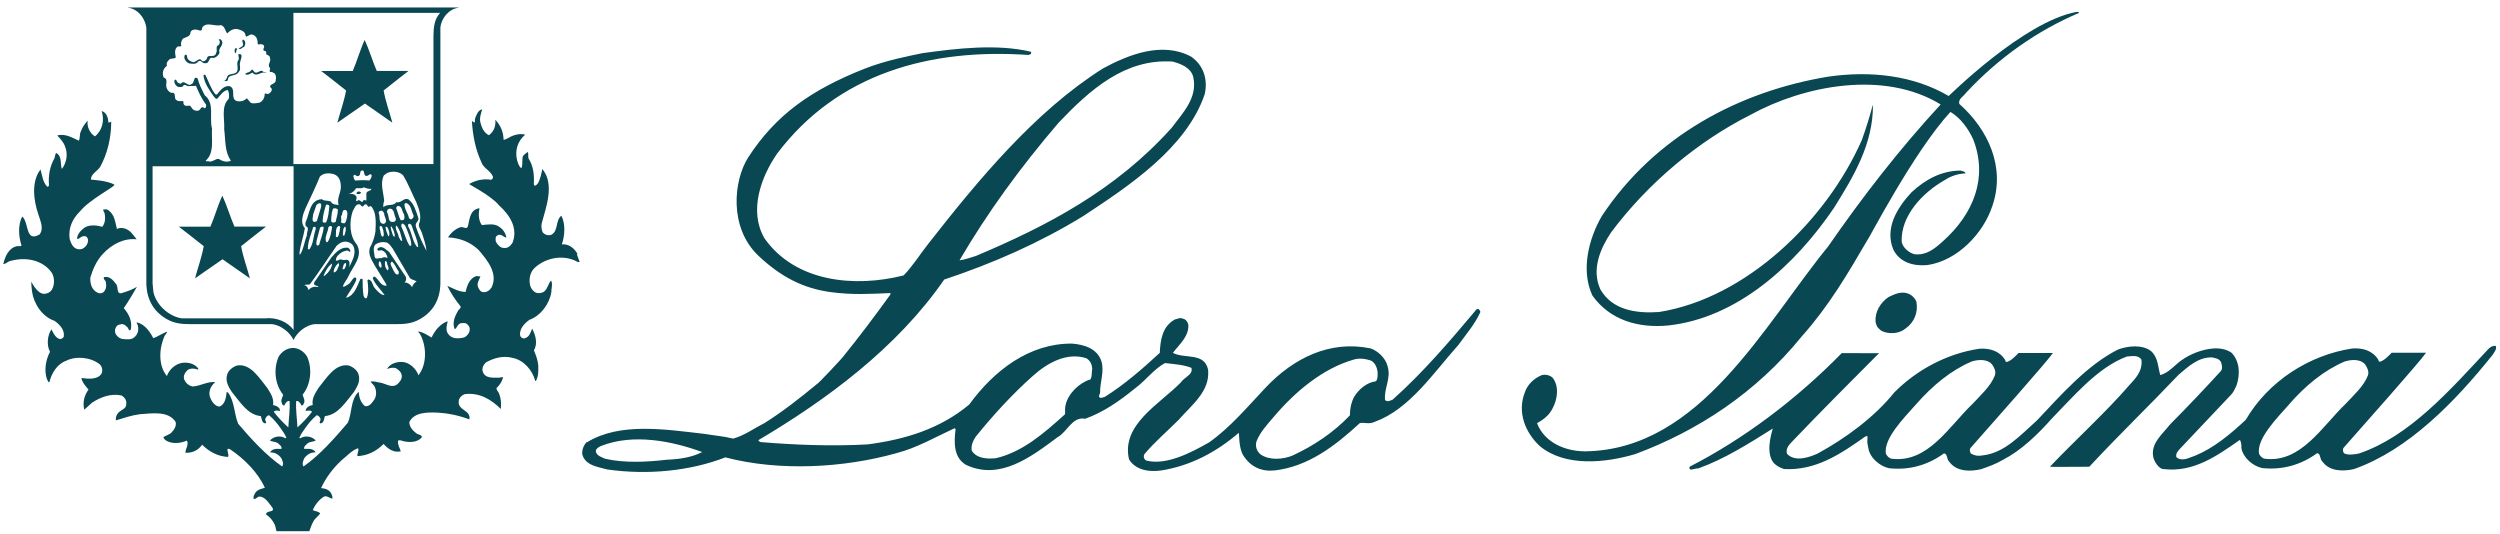 <svg width="281" height="60" viewBox="0 0 281 60" fill="none" xmlns="http://www.w3.org/2000/svg">
<g clip-path="url(#clip0_11194_74)">
<path d="M16.45 3.06V31.4C16.38 33.07 16.88 34.61 18.38 35.64C19.35 36.31 20.21 36.43 21.28 36.43H30.57C31.55 36.55 32.55 37.3 32.99 38.21C33.43 37.3 34.39 36.54 35.37 36.43H44.66C45.73 36.43 46.6 36.31 47.57 35.64C49.07 34.62 49.57 33.07 49.5 31.4V3.06C49.59 2.31 50.14 1.32 51.11 0.97C51.3 0.9 51.62 0.84 51.62 0.84H14.32C14.32 0.84 14.64 0.9 14.83 0.97C15.8 1.32 16.33 2.31 16.44 3.06M33.66 28.45C33.76 27.48 34.12 26.59 34.27 25.64C33.69 25.03 34.06 24.06 34.34 23.41C34.88 22.23 35.47 21.06 35.95 19.86C36.33 19.42 37.03 19.42 37.56 19.59C38.06 19.78 38.26 20.25 38.3 20.75C38.43 21.61 37.79 22.22 38.07 23.05C37.83 22.98 37.37 23.04 37.21 22.68C36.91 22.48 36.45 22.65 36.18 22.39C34.81 22.45 34.81 23.96 34.4 24.86C34.29 25 34.33 25.25 34.36 25.42C34.86 25.59 34.43 26.09 34.5 26.45C34.2 27.15 34.16 27.95 33.74 28.6C33.61 28.66 33.73 28.49 33.64 28.46M38.73 25.09C38.57 25.1 38.39 25.09 38.32 24.95C38.46 24.69 38.21 24.31 38.43 24.17C38.5 23.93 38.5 23.4 38.94 23.66C39.11 23.86 39.03 24.2 39 24.44C38.92 24.67 38.93 24.93 38.73 25.1M38.7 26.49L38.53 26.46C38.6 26.12 38.49 25.65 38.8 25.46C38.97 25.8 38.79 26.17 38.7 26.49ZM38.19 25.95C38.08 26.18 38.13 26.49 37.92 26.66L37.75 26.63C37.79 26.2 37.66 25.63 38.05 25.4C38.38 25.39 38.15 25.76 38.19 25.94M35.2 24.89C35.04 24.65 35.2 24.36 35.2 24.09L35.57 23.03C35.71 22.93 35.83 22.8 36.03 22.86C36.15 22.99 36.1 23.22 36.06 23.37L35.62 24.84C35.51 24.91 35.32 25.01 35.21 24.88M35.38 26.09C35.22 26.76 35.18 27.47 34.77 28.03C34.7 28.04 34.64 28.03 34.6 27.97C34.61 27.1 34.97 26.36 35.19 25.57C35.23 25.46 35.35 25.51 35.42 25.5C35.59 25.67 35.42 25.89 35.39 26.09M35.58 27.08L35.97 25.61C36.06 25.47 36.24 25.44 36.38 25.51C36.35 26.2 36.04 26.85 35.87 27.52C35.78 27.56 35.73 27.62 35.63 27.59C35.52 27.46 35.56 27.23 35.59 27.08M36.26 24.89C36.29 24.22 36.46 23.61 36.65 23.01C36.81 22.98 36.98 23.01 37.02 23.18C36.95 23.79 36.92 24.45 36.65 24.99C36.52 25.05 36.28 25.05 36.26 24.89ZM36.92 25.54L37.06 25.41C37.18 25.38 37.3 25.42 37.33 25.54C37.22 26.11 37.16 26.7 36.84 27.18C36.78 27.21 36.74 27.24 36.67 27.22C36.43 26.65 36.87 26.11 36.91 25.54M37.26 24.95C37.17 24.61 37.29 24.26 37.29 23.92L37.43 23.45C37.62 23.38 37.84 23.41 37.97 23.55C38 24.05 37.81 24.46 37.74 24.92C37.61 25.03 37.4 25.05 37.25 24.95M36.5 30.99H36.37C36.57 30.49 36.86 29.92 37.33 29.62C37.3 30.13 36.94 30.63 36.5 30.99ZM37.92 30.3C37.86 30.41 37.76 30.54 37.63 30.6H37.5C37.51 30.2 37.74 29.84 38.04 29.57C38.24 29.76 37.97 30.07 37.91 30.3M38.12 29.2C38.02 29.27 37.86 29.34 37.75 29.27C37.75 28.83 38.12 28.54 38.49 28.31C38.73 28.24 39.08 28.02 39.29 28.31C39.33 28.32 39.35 28.25 39.39 28.24C39.38 28.08 39.26 27.97 39.15 27.85C38.35 27.72 37.75 28.35 37.24 28.95L35.31 31.76C35.21 32.17 35.68 32.03 35.82 32.27C35.41 32.18 34.93 32.24 34.69 32.61C34.61 32.41 34.49 32.07 34.2 32.07C34.37 31.93 34.64 32.04 34.83 31.96C35.89 30.53 36.83 29.06 37.84 27.62C38.2 27.29 38.62 27.05 39.14 27.21C39.37 27.28 39.63 27.45 39.73 27.68C40.09 28.57 39.56 29.32 39.24 30.05C39.31 29.87 39.27 29.64 39.28 29.44C39.18 29.21 38.94 29.14 38.72 29.23C38.55 29.26 38.32 29.09 38.11 29.2M40 21.18C40.27 21.09 40.66 21.25 40.89 21.05C41.16 21.16 41.46 21.26 41.75 21.22C41.68 21.53 41.25 21.41 41.18 21.73V22.54C41.07 22.54 40.97 22.43 40.87 22.51C40.77 22.57 40.8 22.67 40.7 22.71C40.54 22.65 40.41 22.41 40.21 22.54C40.15 22.57 40.12 22.64 40.04 22.61C40 22.45 40.15 22.25 40.04 22.07C39.84 21.77 39.51 21.78 39.18 21.8C39.52 21.73 39.84 21.49 40.01 21.17M39.83 19.64C40 19.68 40.14 19.87 40.31 19.78C40.62 19.64 40.34 19.07 40.82 19.17C40.99 19.36 40.86 19.73 41.19 19.78C41.4 19.79 41.66 19.39 41.78 19.71C41.77 19.94 41.67 20.12 41.51 20.29C40.98 20.23 40.37 20.25 39.9 20.29C39.8 20.1 39.61 19.8 39.83 19.63M38.87 29.55C38.97 29.79 38.83 30.01 38.73 30.21C38.66 30.24 38.57 30.32 38.49 30.24C38.59 30 38.56 29.61 38.88 29.55M43.43 32.12C42.82 32.16 42.59 31.46 42.16 31.12C42.06 31.03 41.93 31.16 41.89 31.26C42.15 31.97 42.8 32.53 43.23 33.17C42.82 33.18 42.43 32.74 42.13 32.39C41.84 32.08 41.89 31.5 41.4 31.41L41.3 31.51C41.39 32.12 41.46 32.92 41.23 33.49C41.03 33.62 40.9 33.38 40.86 33.22C40.77 32.64 40.75 31.99 40.76 31.41C40.72 31.29 40.6 31.35 40.52 31.34C40.15 32.11 39.85 33.27 38.88 33.47C39.26 32.8 39.76 32.18 40.04 31.47C40.05 31.36 40.05 31.2 39.91 31.17C39.55 31.3 39.51 31.74 39.15 31.95C38.95 32.05 38.79 32.25 38.54 32.22C38.64 31.78 39.01 31.44 39.18 31.02C39.68 29.92 40.84 28.79 40.11 27.49C39.27 26.53 39.24 24.93 39.64 23.75C39.84 23.46 39.94 22.87 40.45 22.97C40.58 23.07 40.71 23.33 40.86 23.14C40.92 23.01 41.05 22.94 41.2 22.97C41.3 23.07 41.33 23.28 41.51 23.24C41.55 23.15 41.64 23.18 41.71 23.18C42.34 23.89 42.24 25.02 42.2 26.02C42.1 26.68 41.89 27.29 41.57 27.86C41.34 28.66 41.81 29.24 42.13 29.86L43.43 31.97V32.11V32.12ZM42.64 29.38C42.83 29.38 42.84 29.64 42.88 29.79V30.06C42.67 30.13 42.64 29.89 42.57 29.79C42.57 29.65 42.56 29.49 42.64 29.38ZM43.57 30.4C43.29 30.11 43.21 29.73 43.29 29.34C43.39 29.33 43.48 29.44 43.5 29.51C43.49 29.81 43.84 30.14 43.57 30.39M44.8 30.82C44.47 30.99 44.31 30.53 44.19 30.33C44.1 30.05 43.69 29.62 44.05 29.4C44.43 29.7 44.53 30.17 44.83 30.54L44.8 30.81V30.82ZM46.31 32.26C46.12 31.97 45.81 31.73 45.45 31.75C45.66 31.63 45.68 31.33 45.62 31.12L43.76 28.35C43.39 28.08 43 27.57 42.53 27.86C42.44 27.93 42.4 28 42.42 28.1C42.59 28.28 42.79 28.04 42.98 28.17C43.32 28.28 43.51 28.66 43.56 29C43.33 28.9 43.07 28.86 42.88 29.03C42.61 28.93 42.25 29.24 42.12 28.89C42.08 28.46 41.88 27.92 42.15 27.52C42.51 27.23 42.99 27.16 43.45 27.25C43.76 27.37 43.95 27.69 44.14 27.94L46.07 31.24C46.27 31.47 46.58 31.45 46.83 31.64C46.64 31.71 46.39 32 46.32 32.27M45.82 26.02C46.01 26.52 46.23 26.99 46.23 27.56C46.19 27.65 46.07 27.65 46.02 27.59C45.61 26.93 45.45 26.16 45.11 25.46C45.1 25.33 45.1 25.16 45.24 25.12C45.6 25.26 45.68 25.7 45.82 26.02ZM45.45 22.94L45.62 22.8C46.23 22.99 46.22 23.73 46.48 24.21C46.54 24.41 46.38 24.57 46.24 24.65C46.11 24.69 46.04 24.58 45.97 24.51C45.86 23.97 45.44 23.5 45.46 22.94M45.31 24.72C45.24 24.78 45.12 24.74 45.04 24.75C44.8 24.34 44.73 23.85 44.53 23.41C44.54 23.28 44.6 23.21 44.73 23.14C45.23 23.17 45.17 23.78 45.42 24.1C45.45 24.3 45.53 24.63 45.32 24.73M44.94 25.98C45.02 26.35 45.17 26.7 45.21 27.08C44.98 27.11 44.95 26.78 44.82 26.64C44.78 26.18 44.36 25.8 44.52 25.34C44.71 25.47 44.83 25.75 44.93 25.98M44.28 24.92C43.52 25.11 43.78 24.21 43.5 23.86C43.44 23.66 43.61 23.49 43.77 23.45C44.37 23.44 44.26 24.15 44.48 24.51C44.52 24.65 44.49 24.91 44.28 24.92ZM44.38 26.56C44.31 26.66 44.24 26.55 44.18 26.49C44.08 26.16 43.94 25.85 43.91 25.5L43.97 25.43C44.21 25.73 44.36 26.15 44.38 26.56ZM43.67 25.81C43.73 26.04 43.84 26.31 43.7 26.54H43.63C43.52 26.2 43.36 25.88 43.33 25.51C43.54 25.41 43.6 25.67 43.67 25.81ZM43.16 25.16C42.47 25.17 42.76 24.36 42.57 23.96C42.54 23.85 42.61 23.75 42.71 23.72C42.94 23.58 43.11 23.81 43.18 23.99C43.17 24.38 43.68 24.92 43.15 25.16M43.08 26.56C42.82 26.7 42.88 26.33 42.77 26.22C42.8 25.93 42.57 25.69 42.71 25.41C43 25.34 42.98 25.71 43.08 25.88C43.09 26.11 43.21 26.38 43.08 26.57M46.88 27.76C46.32 27.06 46.31 26.15 45.85 25.4C45.93 25.33 45.82 25.2 45.96 25.16C46.13 25.1 46.26 25.3 46.3 25.43C46.53 26.2 46.93 26.9 47.01 27.73C46.98 27.79 46.92 27.74 46.87 27.76M46.75 25.46C46.58 25 47.21 24.85 46.99 24.4C46.73 23.69 46.56 22.9 45.92 22.42C45.36 22.16 45.12 22.88 44.55 22.72C44.21 23.23 43.49 22.86 43.11 23.3C43.04 23.06 43.11 22.8 43.18 22.59C43.12 21.65 42.69 20.61 43.15 19.71L43.52 19.44C44.08 19.2 44.86 19.25 45.31 19.71C45.91 20.69 46.31 21.77 46.82 22.79C47.08 23.46 47.38 24.25 47.16 24.99C46.93 25.43 47.3 25.8 47.43 26.19C47.63 26.85 47.87 27.49 47.94 28.2C47.47 27.32 47.06 26.42 46.74 25.46M32.99 1.45H49.47C48.81 2.17 48.73 3.08 48.72 4.06V18.44H32.98V1.45H32.99ZM18.76 7.38C18.66 7.04 18.89 6.79 19.13 6.62C19.34 6.56 19.59 6.62 19.76 6.45C19.68 6.06 19.56 5.49 19.99 5.22C20.12 5.19 20.29 5.28 20.38 5.15C20.28 4.86 20.39 4.58 20.55 4.36C20.86 4.15 21.44 4.15 21.41 3.6C21.5 3.43 21.67 3.34 21.85 3.33C22.22 3.22 22.71 3.76 22.73 3.09C23.23 2.39 24.13 3.02 24.83 2.82C25.29 2.95 25.29 3.48 25.54 3.75C25.9 3.39 26.32 3.14 26.84 3.31C27.11 3.41 27.48 3.51 27.57 3.85C27.61 3.94 27.58 4.06 27.7 4.12C27.94 4.02 28.16 3.78 28.46 3.92C28.9 4.11 28.97 4.55 28.97 4.98C29.2 5.02 29.47 4.87 29.66 5.12C29.82 5.32 29.35 5.68 29.8 5.73C29.93 5.77 29.97 5.96 29.9 6.07C30.04 6.21 30.34 6.23 30.34 6.48C30.53 6.94 29.98 7.28 30.34 7.64C30.41 7.81 30.21 7.97 30.38 8.1C30.59 8.03 30.72 8.2 30.89 8.27C31.02 8.46 31.06 8.74 30.99 8.98C31.08 9.54 29.93 9.42 30.55 9.98C30.58 10.24 30.39 10.46 30.16 10.55C29.99 10.64 29.86 10.41 29.75 10.55C29.76 10.98 29.54 11.39 29.14 11.55C28.84 11.58 28.47 11.69 28.18 11.55L27.74 11.04C27.44 11.36 27.03 11.45 26.61 11.36C25.84 11.07 26.57 10.03 25.85 9.7C25.21 9.54 24.72 10.2 24.38 10.63L24.21 10.6C23.67 9.93 23.45 9.13 23.07 8.4C22.99 8.39 22.89 8.4 22.87 8.49C22.99 9.41 23.55 10.16 24.07 10.9C24.18 11 24.28 11.2 24.44 11.07C24.8 10.68 25.05 10.23 25.58 10.11C25.78 10.38 25.77 10.78 25.71 11.11C24.82 11.95 25.27 13.39 25.2 14.54C25.36 15.75 25.24 17.08 25.96 18.06C25.52 18.29 24.96 18.12 24.59 17.86C24.22 17.82 23.95 18.2 23.53 18.16C23.4 18.07 23.2 18.2 23.12 18.06C24.13 17.18 23.75 15.65 23.83 14.46C23.5 13.23 24.16 11.61 23.02 10.72C22.71 10.12 22.38 9.49 22.21 8.82C22.15 8.74 22.06 8.74 21.95 8.74C21.74 8.95 21.82 9.32 21.51 9.47C21.04 9.76 20.74 8.9 20.34 9.4C20.14 9.41 19.95 9.3 19.87 9.13C19.83 9.07 19.84 9 19.77 8.96C19.67 8.92 19.66 9.02 19.6 9.06C19.57 9.35 19.73 9.6 19.97 9.75C20.18 9.79 20.36 9.82 20.56 9.71C20.7 9.34 20.97 9.7 21.17 9.68L22.03 9.65C22.33 10.38 22.67 11.11 23.16 11.76C23.19 11.95 23.16 12.16 22.96 12.17C22.59 11.77 22.57 12.46 22.23 12.44C22 12.48 21.82 12.4 21.66 12.27L21.35 11.87C21.12 11.9 20.78 11.96 20.66 11.73C20.6 11.62 20.63 11.47 20.59 11.36C20.36 11.35 20.06 11.43 19.83 11.25C19.47 11.05 19.89 10.31 19.26 10.44C18.9 10.3 18.66 9.93 18.68 9.54C18.71 9.25 18.81 8.81 18.41 8.73C18.17 8.26 18.35 7.64 18.78 7.39M17.15 18.69H33V37.1C32.36 36.17 31.04 35.64 29.8 35.78H20.4C18.9 35.53 17.57 34.24 17.25 32.86L17.15 31.88V18.68V18.69Z" fill="#094752"/>
<path d="M21.91 31.29L25.01 29.14L28.09 31.29C27.77 30.08 27.33 28.92 27.1 27.67C28.01 26.93 29.9 25.47 29.9 25.47H26.35C25.87 24.36 25.5 23.09 24.99 21.99C24.48 23.09 24.13 24.37 23.65 25.48H20.1C20.1 25.48 21.98 26.93 22.9 27.67C22.67 28.93 22.25 30.05 21.92 31.29" fill="#094752"/>
<path d="M64.91 28.55C64.58 27.92 63.93 27.38 63.15 27.47C63.49 26.5 63.58 25.14 63.09 24.24C62.4 24.82 62.79 25.97 61.95 26.4C61.59 26.5 61.24 26.4 60.99 26.1C60.86 25.8 60.82 25.43 60.89 25.1C61.38 23.26 62.37 20.7 60.96 19L60.79 19.76C60.65 20.16 60.56 20.69 60.13 20.89C60.09 20.83 60.02 20.78 60 20.72C60.07 19.64 59.94 18.64 59.41 17.81C59.32 17.58 59.44 17.28 59.31 17.08C59.05 17.29 58.67 17.48 58.73 17.88C58.67 18.22 58.77 18.62 58.59 18.91C58.29 18.67 58.23 18.32 58.12 18.01C57.85 16.9 58.19 15.84 59.03 15.14C58.56 15 58.02 15.1 57.6 15.27C57.26 15.4 56.94 15.68 56.6 15.71C56.59 14.84 56.26 14.07 55.67 13.46C55.76 14.17 55.5 14.79 54.96 15.2C54.39 14.94 54.13 14.31 54 13.77C53.86 13.23 54.09 12.69 54.2 12.29C53.73 12.38 53.57 12.89 53.42 13.26C53.33 13.4 53.45 13.65 53.32 13.77C53.19 13.77 53.15 13.61 53.04 13.6C53.14 15.24 53.44 16.81 54.11 18.23C54.3 18.87 55.11 19.17 55.38 19.8C55.48 19.96 55.35 20.14 55.21 20.21C54.34 20.05 53.45 20.27 52.74 20.68C52.78 20.78 55.25 22.02 56.09 23.08C57.33 24.19 58.25 25.68 57.6 27.3C57.39 27.63 57.06 27.94 56.63 27.87C56.25 27.88 55.92 27.51 55.74 27.18C55.68 26.92 55.65 26.57 55.94 26.44C56.34 26.24 56.57 26.65 56.91 26.71C56.85 26.21 56.52 25.75 56.08 25.47C55.54 25.09 54.77 25.24 54.17 25.3C53.77 24.8 53.77 24.04 53.89 23.42H53.79C52.81 23.62 52.78 24.68 52.59 25.45C52.43 25.85 52.06 25.42 51.73 25.55C51.19 25.71 50.66 26.2 50.36 26.68C51.67 26.75 52.83 27.18 53.79 28.09C54.8 29.27 56 30.73 55.26 32.3C55.05 32.63 54.73 32.86 54.35 32.84C54.05 32.84 53.86 32.57 53.76 32.33C53.53 31.87 53.86 31.47 54 31.07L53.54 31.03C52.78 31.27 52.48 32.12 52.34 32.81C51.6 32.82 50.94 32.42 50.28 32.13C50.67 32.94 51.17 33.7 51.76 34.43C51.85 34.6 51.63 34.74 51.52 34.87C51.15 35.48 50.79 36.27 51.11 37C51.31 36.93 51.35 36.66 51.52 36.51C51.72 36.25 52.09 36.3 52.38 36.34C52.64 36.51 52.84 36.77 52.79 37.1C52.76 37.44 52.49 37.79 52.16 37.93C51.6 38.07 50.82 38.13 50.42 37.59C50.05 37.19 50.21 36.58 50.32 36.11C49.49 36.37 48.85 37.19 48.51 37.94C48.01 37.65 47.51 37.3 46.97 37.26L47.2 37.53C47.97 38.87 48.01 40.96 47.03 42.18C46.79 41.44 46 40.71 45.19 40.68C44.52 40.67 43.85 40.88 43.5 41.47C43.82 41.37 44.2 41.26 44.53 41.4C44.77 41.56 45.01 41.74 45.11 42.01C45.28 42.5 45 42.87 44.67 43.18C44.04 43.68 43.37 43.11 42.74 43.01C42.38 42.97 41.97 42.78 41.65 42.91L42.05 43.35C42.32 43.79 42.36 44.43 42.09 44.89C41.83 45.25 41.55 45.73 41.02 45.65C40.53 45.24 40.36 44.65 40.31 44.04C39.37 44.92 39.6 46.4 39.09 47.52C37.63 49.23 35.93 51.17 34.12 52.43C33.91 52.16 34.08 51.8 34.19 51.53C34.49 51.09 34.93 50.83 35.46 50.85C35.37 50.59 35.06 50.49 34.8 50.45H34.19C34.12 50.18 34.43 49.96 34.63 49.79C34.89 49.63 35.23 49.66 35.49 49.52C35.15 49.12 34.55 48.96 34.02 49.13C33.91 49.2 33.76 49.29 33.64 49.24C33.78 48.86 34.02 48.51 34.27 48.17C34.64 47.64 35.07 47.1 35.6 46.67C35.8 46.7 35.93 46.87 36.01 47.04C36.11 47.27 35.82 47.42 35.98 47.58C36.17 47.61 36.34 47.44 36.38 47.28L36.52 46.77C38.03 46.63 38.9 45.11 39.8 44.03C40.17 43.44 40.54 42.79 40.29 42.05C40.13 41.58 39.63 41.22 39.19 41.08C37.65 40.82 36.65 42.58 35.81 43.59C35.45 44.18 35.02 44.75 35.15 45.53C34.85 45.57 34.57 45.69 34.39 45.99C34.42 46.08 34.32 46.1 34.36 46.19C34.57 46.18 34.87 46.05 35.07 46.29C34.6 46.9 33.98 47.55 33.43 48.04C33.39 47.05 33.23 46.11 33.29 45.09C33.5 44.99 33.69 45.25 33.8 45.4C33.87 45.44 33.79 45.57 33.91 45.57C34.14 45.58 34.12 45.33 34.21 45.18C34.25 44.87 34.08 44.64 34.01 44.37C34.95 43.21 35.12 41.44 34.52 40.09C34.17 39.51 33.58 39.12 32.92 39.11C32.26 39.13 31.67 39.51 31.32 40.09C30.72 41.45 30.89 43.22 31.83 44.37C31.76 44.64 31.59 44.87 31.63 45.18C31.72 45.32 31.7 45.58 31.93 45.57C32.06 45.57 31.97 45.44 32.04 45.4C32.15 45.24 32.34 44.99 32.55 45.09C32.61 46.12 32.45 47.06 32.41 48.04C31.85 47.54 31.24 46.9 30.77 46.29C30.97 46.05 31.27 46.18 31.48 46.19C31.52 46.1 31.42 46.08 31.45 45.99C31.28 45.69 30.99 45.58 30.69 45.53C30.82 44.75 30.39 44.17 30.03 43.59C29.19 42.58 28.19 40.82 26.65 41.08C26.21 41.22 25.71 41.58 25.55 42.05C25.29 42.79 25.66 43.45 26.04 44.03C26.94 45.11 27.81 46.63 29.32 46.77L29.46 47.28C29.5 47.44 29.67 47.61 29.86 47.58C30.02 47.42 29.73 47.27 29.83 47.04C29.92 46.87 30.04 46.7 30.24 46.67C30.77 47.1 31.2 47.64 31.57 48.17C31.81 48.51 32.06 48.86 32.2 49.24C32.07 49.28 31.93 49.2 31.81 49.13C31.28 48.96 30.68 49.12 30.34 49.52C30.6 49.66 30.94 49.63 31.2 49.79C31.4 49.96 31.71 50.17 31.64 50.45H31.03C30.77 50.49 30.46 50.59 30.37 50.85C30.9 50.84 31.34 51.09 31.64 51.53C31.75 51.8 31.93 52.16 31.71 52.43C29.9 51.17 28.23 49.35 26.77 47.63C26.3 46.5 26.38 45.14 25.64 44.13C25.57 44.14 25.54 43.99 25.47 44.1C25.41 44.73 25.28 45.47 24.66 45.7C24.1 45.66 23.76 45.04 23.59 44.61C23.42 43.94 23.69 43.38 24.2 42.95C23.3 42.86 22.56 43.38 21.67 43.44C21.24 43.38 20.9 43.07 20.71 42.68C20.57 42.27 20.77 41.91 21.05 41.62C21.39 41.35 21.89 41.41 22.28 41.55V41.41C21.87 40.9 21.25 40.72 20.57 40.77C19.76 40.86 19.01 41.51 18.76 42.27C17.75 41.06 17.88 39.07 18.52 37.72C18.61 37.59 18.73 37.46 18.79 37.31C18.59 37.25 17.59 37.94 17.22 38C16.86 37.27 16.22 36.39 15.36 36.23C15.36 36.39 15.49 36.49 15.5 36.63C15.61 37.14 15.49 37.61 15.06 37.94C14.75 38.2 14.26 38.15 13.86 38.11C13.47 38.1 13.09 37.78 12.96 37.43C12.87 37.13 12.95 36.82 13.17 36.6C13.31 36.49 13.5 36.47 13.68 36.43C13.97 36.42 14.17 36.63 14.37 36.84C14.44 36.94 14.47 37.13 14.6 37.14C14.66 37.11 14.66 37.06 14.71 37.01C14.87 36.12 14.51 35.3 13.91 34.64C14.44 33.91 15.39 32.24 15.39 32.24C14.89 32.54 14.36 32.74 13.81 32.9C12.98 33.24 13.38 32.16 13 31.87C12.7 31.46 12.3 31.03 11.73 31.14C11.49 31.31 11.89 31.51 11.9 31.72C11.99 32.15 11.93 32.63 11.56 32.89C11.39 33 11.12 32.98 10.95 32.89C10.31 32.58 10.12 31.89 10.15 31.21C10.44 30.25 10.83 29.33 11.56 28.54C12.59 27.43 13.97 26.74 15.36 26.9C15.16 26.61 14.92 26.34 14.68 26.07C14.28 25.7 13.68 25.48 13.14 25.73C12.95 24.99 12.9 24.16 12.21 23.65C12.02 23.48 11.77 23.52 11.57 23.58L11.74 23.92C11.87 24.45 11.84 25.08 11.5 25.49C10.89 25.32 10.12 25.23 9.54 25.56C9.11 25.87 8.66 26.32 8.66 26.86C8.85 26.86 8.99 26.75 9.13 26.63C9.36 26.54 9.62 26.46 9.79 26.69C9.99 26.98 9.88 27.25 9.76 27.52C9.5 27.89 9.2 28.09 8.73 28C8.19 27.9 7.97 27.3 7.83 26.86C7.66 25.63 8.14 24.59 9 23.75C10.03 22.46 12.88 20.99 12.87 20.77C12.16 20.3 10.23 20.19 10.23 20.19C10.19 19.56 10.93 19.26 11.26 18.76C12.09 17.23 12.5 15.48 12.5 13.68L12.19 13.79C12.16 13.26 12 12.66 11.43 12.48C11.76 13.51 11.52 14.65 10.67 15.33C10.09 14.97 9.74 14.22 9.86 13.55C9.53 13.92 9.25 14.31 9.1 14.75C8.91 15.06 9.04 15.49 8.86 15.81C8.1 15.48 7.35 14.98 6.43 15.22C6.77 15.59 7.17 16 7.32 16.49C7.66 17.3 7.48 18.33 6.95 18.99C6.74 18.39 7.02 17.55 6.29 17.18C6.29 17.18 6.15 17.59 6.12 17.79C5.61 18.69 5.41 19.7 5.51 20.84C5.48 20.91 5.41 21.03 5.31 20.98C4.8 20.47 4.75 19.71 4.55 19.05C3.49 20.42 3.78 22.57 4.31 24.09C4.51 24.78 4.97 25.66 4.45 26.35C2.81 27.31 3.28 24.95 2.49 24.34C2.01 25.31 2.08 26.57 2.42 27.6C2.29 27.73 2.08 27.64 1.91 27.67C0.97 27.86 0.55 28.87 0.37 29.68C0.71 29.67 0.93 29.32 1.26 29.31C2.89 28.87 4.77 29.21 5.79 30.61C6.15 31.15 6.16 32.01 5.83 32.56C5.64 32.86 5.33 33 5 33.03C4.16 33.06 3.53 31.66 3.53 31.66C3.5 32.05 3.57 32.4 3.6 32.76C3.79 34.13 4.74 35.6 6.13 36.06C6.73 36.5 7.31 37.1 7.16 37.87C7.03 38.04 6.83 38.18 6.62 38.07C6.15 37.93 5.79 37.01 5.79 37.01C5.32 37.68 5.22 38.81 5.62 39.54C5.15 40.43 4.93 41.62 5.28 42.62C5.37 42.75 5.39 42.98 5.55 42.96C5.78 42 6.39 40.93 7.41 40.56C8.55 39.98 10.22 40.15 11.21 40.95C11.48 41.21 11.57 41.64 11.42 41.98C10.99 42.71 9.89 42.58 9.15 42.49C9.24 42.99 9.61 43.39 9.95 43.79C9.48 44.42 9.27 45.23 9.47 46.05L10.35 45.26C11.31 44.63 12.46 44.2 13.65 44.45C13.99 44.64 14.26 44.98 14.19 45.41C14.22 45.98 13.56 46.05 13.26 46.44C13.07 46.67 12.97 47.01 13.03 47.25C13.9 46.98 14.76 46.69 15.7 46.56C17.07 46.47 18.9 46.14 19.74 47.42C19.85 47.88 19.6 48.26 19.3 48.59C19.03 48.88 18.67 48.93 18.37 49.13C18.38 49.24 18.44 49.33 18.54 49.42C19.2 49.96 20.29 49.85 21.01 49.52C21.25 49.98 20.84 50.45 20.84 50.89C21.61 50.93 22.27 50.62 22.72 49.99C23.55 50.8 24.49 51.3 25.63 51.36C25.77 51.07 25.5 50.75 25.59 50.45C25.69 50.42 25.75 50.48 25.83 50.48C27.43 51.54 29.01 53.12 29.77 54.83C29.38 54.94 28.98 55.02 28.71 55.37C28.6 55.58 28.41 55.83 28.54 56.1C28.75 56.09 28.9 55.9 29.08 55.82C29.77 55.75 30.21 56.55 30.59 57.02C31 57.66 29.93 57.31 29.9 57.82C30.37 58.13 30.79 58.65 30.96 59.19C31 59.36 31 59.55 31.1 59.71H34.77C34.91 59.35 35.01 58.97 35.21 58.64C35.38 58.27 35.77 58.04 35.99 57.71C35.78 57.45 35.43 57.48 35.16 57.34C35.39 56.77 35.83 56.18 36.4 55.83C36.7 55.64 37.06 56.03 37.36 56.04C37.4 55.81 37.3 55.64 37.22 55.45C36.98 55.01 36.53 54.91 36.09 54.86C36.62 53.7 37.42 52.63 38.42 51.71C39.02 51.24 39.55 50.61 40.25 50.38C40.39 50.67 40.11 50.98 40.18 51.27C41.32 51.21 42.29 50.73 43.12 49.9C43.61 50.48 44.29 50.91 45.05 50.73C44.94 50.34 44.68 50.02 44.74 49.56C44.78 49.43 44.93 49.52 45.01 49.49C45.75 49.75 46.85 49.83 47.41 49.15C47.45 48.88 47 48.86 46.8 48.71C46.37 48.38 46.01 47.97 46.01 47.44C46.55 46.31 48.11 46.33 49.16 46.38C50.43 46.45 51.62 46.71 52.76 47.14C52.95 46.07 51.45 46.16 51.56 45.11C51.56 44.75 51.92 44.41 52.25 44.3C53.86 44.1 55.19 44.87 56.29 45.97C56.37 45.36 56.3 44.73 56.08 44.19C55.99 44 55.77 43.82 55.81 43.62C56.19 43.26 56.47 42.82 56.54 42.38C56.41 42.42 56.27 42.39 56.15 42.45C55.48 42.44 54.54 42.58 54.27 41.79C54.13 41.38 54.34 41.02 54.61 40.74C55.48 40.25 56.54 39.94 57.59 40.22C58.85 40.45 59.87 41.63 60.16 42.82H60.23C60.53 42.32 60.52 41.64 60.5 41.05C60.44 40.44 60.23 39.91 60.01 39.37C60.48 38.63 60.18 37.61 59.81 36.94C59.65 37.3 59.54 37.83 59.05 38C58.82 38.11 58.58 37.97 58.47 37.76C58.33 37 58.91 36.39 59.5 35.95C60.8 35.49 61.77 34.12 61.97 32.84C61.96 32.4 62.16 31.93 61.94 31.53C61.6 31.9 61.58 32.39 61.21 32.73C60.94 32.97 60.44 33.02 60.13 32.84C59.82 32.64 59.64 32.33 59.57 32.01C59.44 31.31 59.58 30.55 60.16 30.05C61.3 29.04 63.04 28.64 64.51 29.24C64.72 29.3 64.92 29.53 65.15 29.44L64.85 28.61L64.91 28.55Z" fill="#094752"/>
<path d="M42.35 7.98C41.87 6.87 41.5 5.59 40.99 4.49C40.48 5.59 40.13 6.87 39.65 7.98H36.1C36.1 7.98 37.99 9.43 38.9 10.17C38.67 11.43 38.25 12.55 37.92 13.79L41.02 11.64L44.1 13.79C43.78 12.58 43.34 11.42 43.12 10.17C44.03 9.43 45.92 7.97 45.92 7.97H42.37L42.35 7.98Z" fill="#094752"/>
<path d="M22.87 8.49C22.6 8.47 22.42 8.71 22.2 8.82C22.43 8.7 22.59 8.48 22.87 8.49Z" fill="#094752"/>
<path d="M21.3 7.13C21.61 7.17 22.04 7.26 22.26 6.93C22.56 6.62 22.75 7.2 23.07 7.1C23.63 7.16 23.37 6.32 23.97 6.52C24.27 6.49 24.57 6.22 24.68 5.93C24.48 5.42 25.04 5.23 24.99 4.73C24.95 4.57 24.8 4.33 24.6 4.43C24.6 4.46 24.6 4.52 24.64 4.53C24.77 4.69 24.7 4.94 24.57 5.07C24.17 5.17 24.48 5.68 24.3 5.93C24.16 6.63 23.33 5.99 23.27 6.56C23.18 6.76 22.97 6.95 22.71 6.86C22.33 6.28 22.05 7.19 21.55 6.93C21.38 6.87 21.19 6.77 21.11 6.62C20.97 6.49 21.12 6.11 20.82 6.15C20.73 6.23 20.71 6.35 20.72 6.49C20.76 6.76 21.01 7.05 21.28 7.13" fill="#094752"/>
<path d="M25.61 9.02C25.62 8.24 26.55 8.68 26.84 8.06C27.04 7.92 26.97 7.62 26.98 7.45C26.87 7.04 27.14 6.69 27.15 6.28C27.14 6.08 26.94 6.04 26.78 6.11C26.79 6.31 26.87 6.48 26.84 6.69C26.44 7.09 26.93 7.72 26.57 8.13C26.26 8.43 25.57 8.2 25.51 8.74C25.42 8.87 25.35 9.13 25.12 9.08C25.26 9.11 25.51 9.19 25.61 9.01" fill="#094752"/>
<path d="M27.42 5.29C27.55 5.13 27.58 4.95 27.56 4.73C27.5 4.63 27.46 4.43 27.29 4.46C27.13 4.66 27.38 4.84 27.32 5.07C27.22 5.31 26.99 5.3 26.84 5.45C27.03 5.65 27.22 5.31 27.42 5.28" fill="#094752"/>
<path d="M28.38 8.16C28.88 8.75 29.35 7.93 29.92 8.2C29.88 8.07 29.73 8.11 29.62 8.09C29.32 7.73 29.08 8.22 28.72 8.16C28.56 8.13 28.52 7.96 28.42 7.86C28.28 7.75 28.21 7.97 28.11 8.03C27.95 8.19 27.64 8.13 27.57 8.33C27.86 8.52 28.13 8.26 28.38 8.16Z" fill="#094752"/>
<path d="M26.67 5.49C26.61 5.48 26.56 5.39 26.47 5.42C26.33 5.55 26.34 5.83 26.44 5.98C26.61 5.92 26.51 5.62 26.67 5.49Z" fill="#094752"/>
<path d="M40.41 21.81C40.48 21.78 40.58 21.7 40.58 21.64C40.49 21.55 40.39 21.51 40.27 21.53C40.17 21.54 40.07 21.64 40.07 21.74C40.11 21.87 40.3 21.78 40.41 21.81Z" fill="#094752"/>
<path fill-rule="evenodd" clip-rule="evenodd" d="M209.89 49.56C209.89 49.37 209.9 49.24 209.91 49.07C209.85 48.96 209.72 49.05 209.65 49.07C206.91 51.01 204.1 52.92 200.52 52.72C199.99 52.54 199.44 52.26 199.15 51.71C198.47 50.38 199.28 48.21 199.26 48.17C196.54 49.87 193.83 51.6 190.86 52.66C190.55 52.59 189.76 53.08 189.91 52.46C195.93 49.38 201.91 44.91 207.01 39.69C208.33 39.69 211.27 39.71 211.21 39.69C208.54 42.36 204.22 46.71 201.62 49.44C201.23 49.86 200.63 50.37 200.87 51.02C201.79 51.97 203.38 51.39 204.3 50.98C207.4 49.29 210.66 46.92 212.91 44.12C215.5 41.5 218.93 39.73 222.46 39.2C223.62 39.11 224.73 39.44 225.36 40.43C225.4 40.52 225.4 40.63 225.51 40.69C225.95 40.65 226.56 40.02 226.88 39.68C228.22 39.68 229.5 39.68 230.75 39.68C229.97 40.78 223.81 47.72 221.56 50.27C221.34 50.48 221.39 50.76 221.52 50.97C221.98 51.23 222.32 51.28 222.83 51.19C225.31 50.92 227.06 48.94 228.94 47.27C231.69 44.35 234.63 41.01 238.06 39.29C239.17 38.87 240.77 38.71 241.75 39.44C242.58 40.15 242.54 41.22 242.81 42.15C243.73 41.95 244.47 41 245.19 40.5C245.78 40.08 246.35 39.81 246.84 39.62C248.03 39.16 249.7 38.85 250.84 39.66C251.77 40.65 251.81 42.13 251.37 43.36C251.19 43.73 251.03 44.13 250.73 44.41C248.85 46.42 246.93 48.41 245.04 50.43C244.8 50.69 244.53 50.96 244.62 51.38C245.26 51.95 246.09 51.42 246.73 51.22C248.82 50.36 250.68 48.82 252.42 47.19C254.99 42.8 259.61 39.89 264.4 39.17C265.57 39.08 266.66 39.41 267.3 40.4C267.35 40.49 267.35 40.6 267.45 40.66C267.89 40.62 268.5 39.99 268.82 39.65C270.15 39.65 271.44 39.65 272.69 39.65C271.92 40.75 265.75 47.69 263.5 50.24C263.28 50.45 263.32 50.73 263.46 50.94C263.92 51.2 264.63 51.07 265.13 50.98C270.82 49.07 275.37 43.86 279.7 39.22C279.92 38.98 280.25 38.82 280.53 38.89C280.66 39.26 280.35 39.59 280.16 39.9C275.93 45.18 270.71 50.56 264.6 52.72C263.39 53.01 261.87 52.99 261.08 51.93C260.69 51.6 260.88 50.98 260.44 50.94C258.68 52.22 256.59 52.86 254.26 52.61C253.23 52.39 252.11 51.45 251.93 50.34C251.95 50.01 251.91 49.7 251.77 49.44C249.18 51.24 246.56 53.14 243.13 52.72C242.68 52.7 242.1 51.88 242.01 51.29C241.77 49.79 243.06 48.8 243.92 47.7C245.88 45.73 247.77 43.73 249.62 41.71C249.86 41.41 249.73 41.03 249.66 40.74C249.46 40.3 249 40.25 248.6 40.17C247.08 40.15 245.98 41.18 244.87 42.13C241.51 45.67 238.14 48.9 234.84 52.46C233.52 52.46 230.45 52.5 230.41 52.46C233.23 49.49 236.65 46.39 239.33 43.3C239.95 42.6 240.85 41.77 240.7 40.44C240.35 39.85 239.62 40.05 239.07 40.07C235.79 41.28 233.08 44.54 230.63 47.04C228.99 48.89 227.15 50.65 225.12 51.69C224.31 52.17 223.5 52.45 222.66 52.74C221.45 53.03 219.93 53.01 219.14 51.95C218.75 51.62 218.94 51 218.5 50.96C216.75 52.24 214.66 52.88 212.33 52.63C211.3 52.41 210.17 51.47 210 50.36C210 50.36 209.88 49.86 209.88 49.53M215.36 45.45C217.21 43.34 219.29 41.62 221.62 40.63C222.32 40.41 223.36 40.32 223.91 40.96C224.14 41.31 224.39 41.73 224.22 42.21C223.74 43.42 222.68 44.36 221.73 45.38C219.07 47.92 216.7 52.08 212.61 51.56C212.3 51.49 212.1 51.25 211.97 50.99C211.71 49.29 213.96 47.03 215.36 45.45ZM257.29 45.45C259.13 43.34 261.22 41.62 263.55 40.63C264.26 40.41 265.29 40.32 265.84 40.96C266.06 41.31 266.32 41.73 266.15 42.21C265.67 43.42 264.61 44.36 263.66 45.38C261 47.92 258.62 52.08 254.54 51.56C254.23 51.49 254.04 51.25 253.91 50.99C253.65 49.29 255.9 47.03 257.3 45.45M212.23 33.41C212.89 33.1 213.64 32.7 214.45 32.99C214.93 33.17 215.26 33.55 215.4 33.89C215.62 35.1 215.18 36.24 214.15 36.95C213.45 37.54 212.22 37.59 211.45 37.17C211.14 36.88 210.96 36.85 210.81 36.16C210.74 35.02 211.36 34.03 212.24 33.41M173.25 42.18C173.69 42.05 174.18 42.16 174.5 42.44C175.29 43.41 175.05 44.93 174.5 45.92C174.15 46.65 173.46 47.19 172.76 47.56C173.6 49.76 175.95 50.73 178.19 50.73C191.1 50.55 198.28 36.51 205.47 27.72C209.27 22.23 213.41 16.86 218.13 11.74C211.78 7.85 202.77 9.59 196.73 12.92C190.91 15.85 185.28 20.52 181.1 26.1C179.89 27.9 178.84 30.3 179.89 32.54C181.23 34.87 183.94 35.25 186.48 35.07C196.27 33.51 205.29 24.78 209.27 15.74C209.73 14.47 210.13 13.18 210.48 11.86H210.52C210.52 16.21 208.35 19.82 206.15 23.35C201.73 29.86 195.25 35.73 187.53 36.58C184.15 36.91 180.95 35.99 178.98 33.21C177.66 30.34 178.58 26.82 180.04 24.29C186.02 15.26 195.51 10.27 205.47 8.62C210.26 7.92 215.1 8.48 219.03 10.79C219.07 10.79 227.42 2.45 233.39 1.34C233.48 1.36 233.62 1.3 233.68 1.41V1.45C229.03 3.43 224.7 6.44 220.99 10.42C220.72 10.83 220.04 11.14 220.24 11.69C223.52 14.61 225.44 18.86 223.93 23.18C222.9 26.29 219.98 29.3 216.66 29.79C215.12 29.94 213.53 29.52 212.81 28.05C211.82 25.68 213.22 23.37 214.85 21.62C216.41 20.17 218.19 19.2 220.35 19.17C220.57 19.24 220.88 19.26 220.92 19.5C220.25 19.49 219.29 19.76 218.61 20.23C216.15 21.61 213.62 24.23 213.75 27.19C213.88 27.85 214.59 28.45 215.23 28.58C216.53 28.71 217.42 27.98 218.35 27.15C221.85 24.04 223.47 19.94 221.78 15.65C221.25 14.49 220.38 13.26 219.23 12.58C215.06 17.1 209.93 27.11 209.84 27.08C207.69 30.77 205.51 34.47 202.52 37.81C197.35 44.18 190.79 48.44 183.8 51.04C180.48 52.03 175.93 52.51 173.07 50.14C171.4 48.58 170.52 46.3 171.4 44.08C171.69 43.22 172.41 42.54 173.24 42.19M143.14 46.89C145.6 43.98 148.7 41.41 152.15 40.42C152.76 40.22 153.51 40.33 154.1 40.53C154.61 40.82 154.78 41.34 154.85 41.85C154.83 42.22 154.89 42.64 154.63 42.86C153.64 42.99 152.75 43.72 152.21 44.6C151.88 45.22 151.73 45.9 151.73 46.68C149.88 48.64 147.62 50.12 145.29 51.2C144.23 51.64 142.7 51.77 141.71 51.09C141.25 50.74 141.07 50.16 141.23 49.61C141.62 48.6 142.41 47.74 143.14 46.89ZM109.64 49.12C111.57 46.73 113.77 44.31 116.13 42.22C117.78 40.75 119.93 39.58 122.09 40.26C122.55 40.52 122.73 40.96 122.77 41.43C122.68 41.83 122.77 42.29 122.57 42.64C121.34 43.01 120.06 44.22 119.78 45.5C119.67 45.81 119.74 46.27 119.71 46.56C117.34 48.7 114.94 50.8 111.95 51.5C110.96 51.61 109.8 51.54 109.23 50.67C109.12 50.12 109.34 49.59 109.64 49.13M118.92 13.86C122.55 10.04 126.46 6.57 131.8 6.92C132.7 7.16 133.82 7.58 134.11 8.61C134.66 10.96 132.97 12.66 131.7 14.36C125.39 21.4 117.63 25.42 109.69 28.77C109.1 28.95 108.44 29.19 107.85 29.26C111 23.87 114.73 18.77 118.93 13.86M67.55 50.13C71.18 48.7 75.5 49.56 78.93 50.81C77.79 51.4 76.38 51.62 74.97 51.67C72.77 51.93 70.2 52.07 68 51.56C67.65 51.38 67.21 51.29 67.01 50.88C66.83 50.48 67.3 50.26 67.54 50.13M65.97 49.72C69.69 47.41 74.92 48.29 79.2 48.77C80.28 48.95 81.38 49.04 82.41 49.3C83.68 48.95 84.78 48.13 85.95 47.54C87.97 46.27 89.91 44.75 91.82 43.17C91.91 43.21 94.66 40.25 94.72 40.15C96.59 37.85 98.37 35.47 100.08 33.1V32.94C97.9 33.03 95.82 33.17 93.35 32.83C90.3 32.42 87.75 31.12 85.22 28.72C81.91 25.55 82.45 20.28 84.1 17.69C87.22 12.88 91.18 10.11 97.11 7.75C99.59 6.76 102.43 6.24 103.72 5.97C107.57 5.44 112.01 4.91 115.85 5.81C115.94 5.86 115.89 5.94 115.89 6.03C115.85 6.14 115.71 6.09 115.63 6.18C104.55 5.41 94.18 8.24 87.36 17.25C85.54 19.87 84.13 23.71 85.93 26.79C89.4 31.71 96.04 32.35 101.56 30.96C102.62 29.88 103.41 28.57 104.35 27.39C109.89 20.31 116.33 12.5 123.98 7.69C126.82 6.15 130.64 4.62 133.89 6.37C135.3 7.36 135.78 8.96 135.41 10.59C133.34 16.66 126.88 20.9 121.8 24.26C116.86 27.3 111.58 29.61 106.13 31.42C100.81 39.13 92.88 44.95 85.25 49.47C85.25 49.63 85.43 49.63 85.51 49.69C89.42 50.02 93.66 50.17 97.53 49.95C101.73 49.4 105.66 48.21 108.94 45.47C111.73 41.64 115.69 38.59 120.48 38.62C121.82 38.72 123.34 39.16 123.8 40.61C124.15 41.76 123.63 42.94 123.65 44.15C123.63 44.3 123.5 44.43 123.54 44.61C123.71 44.85 123.98 44.63 124.18 44.61C126.36 43.24 128.38 41.49 130.36 39.66C130.42 38.22 130.65 36.68 132.05 35.91C132.34 35.87 132.62 35.65 132.95 35.82C133.26 35.86 133.5 36.17 133.57 36.5C133.64 37.82 132.58 38.68 131.83 39.66C133.13 40.37 135.39 39.57 135.79 41.56C136.03 43.98 133.96 45.5 132.47 47.2C131.22 48.45 129.75 49.71 128.63 51.05C128.45 51.35 128.66 51.77 128.94 51.79C131.16 52.29 133.82 50.91 135.91 49.72C138.28 48.05 140.24 45.7 142.28 43.54C145.39 40.27 149.45 38.21 154.06 39.16C154.88 39.45 155.73 40.24 155.95 41.12C156.41 42.51 155.53 43.65 155.68 44.97C155.97 45.21 156.25 45.03 156.52 44.93C159.99 41.85 163.07 38.21 165.98 34.75C166.24 34.66 166.33 34.88 166.4 35.06C165.81 36.4 164.79 37.57 163.91 38.79C161.12 41.9 158.44 45.99 154.53 47.41C153.83 47.74 153.39 47.43 152.84 47.56C150.01 50.17 147.02 52.44 143.26 52.88C141.77 53.03 140.52 52.46 139.72 51.14C139.21 50.3 139.3 48.65 139.24 48.65C136.67 50.85 133.81 52.35 130.53 52.88C129.15 53.08 127.63 52.84 126.9 51.63C126 47.71 130.35 45.43 132.74 42.97C133.12 42.38 134.15 42.11 133.91 41.34C132.99 40.99 131.95 40.92 130.94 40.81C129.71 41.47 128.74 42.81 127.58 43.65C125.82 45.08 124.02 46.34 121.97 47.07C120.52 46.78 119.95 48.57 118.87 49.14C115.92 51.34 112.38 54.05 108.58 52.25C107.17 51.43 107.22 49.7 107.41 48.24C107.37 48.2 107.34 48.17 107.3 48.13C105.15 49.12 103.08 50.33 100.78 50.93C94.84 52.6 87.61 53 81.53 51.41C77.55 52.95 72.8 53.41 68.27 52.77C67.22 52.48 65.75 52.33 65.44 51.03C65.42 50.5 65.6 50.04 65.97 49.66" fill="#094752"/>
</g>
<defs>
<clipPath id="clip0_11194_74">
<rect width="281" height="60" fill="white"/>
</clipPath>
</defs>
</svg>
